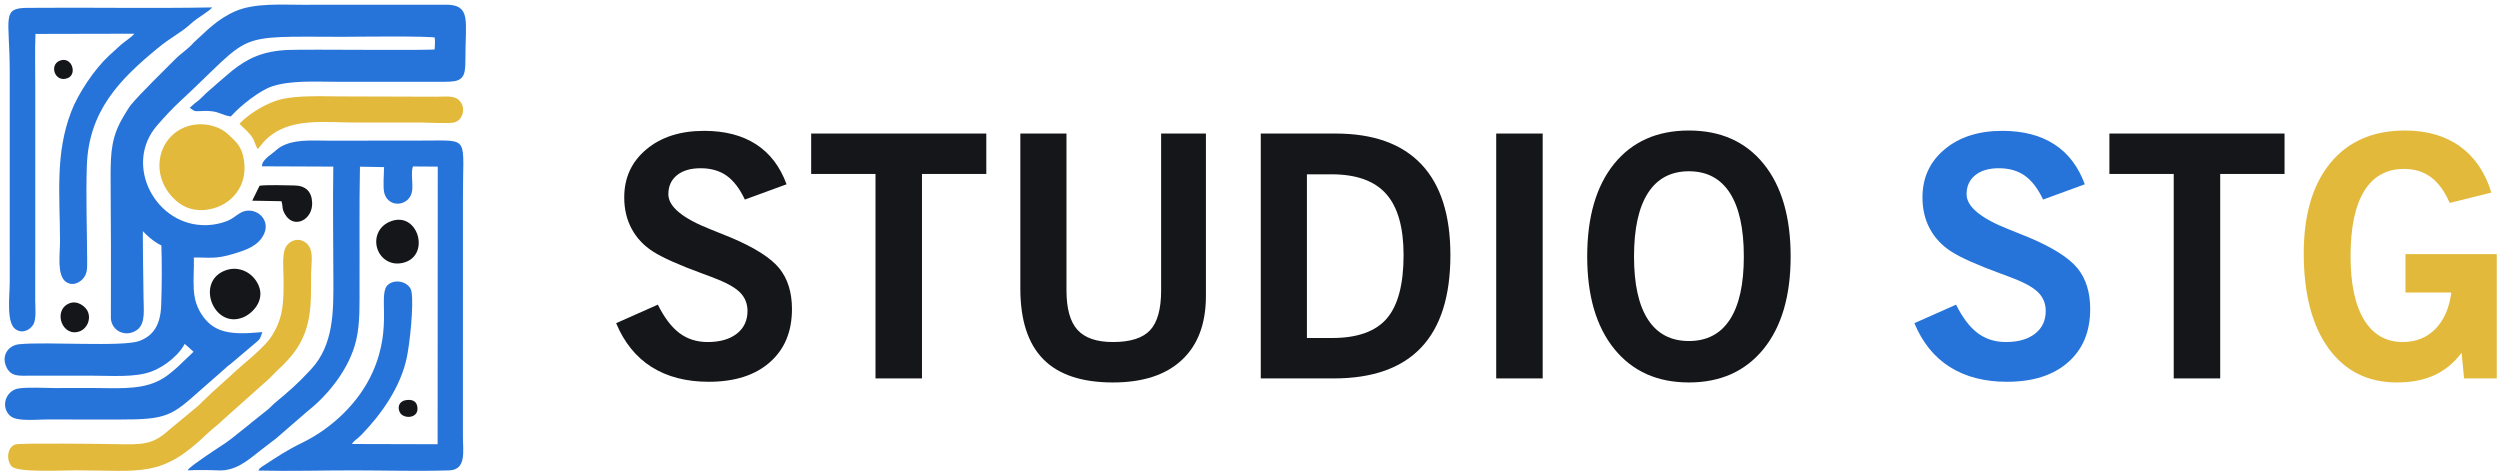 <svg width="338" height="64" viewBox="0 0 338 64" fill="none" xmlns="http://www.w3.org/2000/svg">
<path fill-rule="evenodd" clip-rule="evenodd" d="M18.974 30.448C19.46 30.71 20.345 32.102 22.189 32.95C22.284 35.519 22.265 38.77 22.167 41.346C22.062 44.095 21.005 45.722 18.914 46.472C16.566 47.314 6.328 46.544 2.633 46.917C1.505 47.031 0.65 48.013 1.142 49.302C1.642 50.612 2.602 50.409 4.158 50.412C6.947 50.419 9.738 50.419 12.527 50.415C14.967 50.411 18.144 50.681 20.316 49.89C22.111 49.236 24.276 47.469 24.812 45.897C25.011 45.997 26.472 47.298 26.717 47.558L24.257 49.901C23.373 50.656 22.69 51.327 21.348 51.945C18.748 53.143 15.399 52.824 12.401 52.835C10.752 52.841 9.104 52.842 7.456 52.841C6.168 52.84 3.68 52.698 2.528 52.901C1.163 53.141 0.524 54.924 1.617 55.933C2.36 56.619 4.991 56.334 6.187 56.336C9.484 56.341 12.781 56.336 16.078 56.342C22.585 56.354 23.006 55.882 26.967 52.361L30.212 49.515C30.571 49.152 30.564 49.213 30.906 48.942L34.612 45.805C34.965 45.41 34.732 45.754 34.902 45.33C31.235 45.643 28.898 45.339 27.231 43.122C25.225 40.456 25.939 38.005 25.825 34.44C28.379 34.393 28.97 34.713 31.506 33.944C33.276 33.407 34.698 32.886 35.359 31.463C36.188 29.68 34.15 28.213 32.647 29.131C31.922 29.574 31.641 29.943 30.649 30.304C29.839 30.6 28.941 30.78 28.001 30.814C20.742 31.082 16.095 22.279 20.971 16.692C21.957 15.564 22.965 14.467 23.998 13.508C34.271 3.975 31.055 4.562 46.511 4.599C46.739 4.6 58.792 4.444 59.044 4.744C59.286 5.205 59.156 6.411 59.115 7.032C58.426 7.241 41.763 7.022 39.029 7.127C35.644 7.257 33.629 8.25 31.626 9.85C31.386 10.042 31.175 10.236 30.942 10.432L29.573 11.601C28.832 12.3 28.362 12.588 27.581 13.409C27.023 13.996 26.656 14.145 26.228 14.554C26.564 14.813 27.358 14.493 28.76 14.678C29.776 14.812 30.302 15.215 31.062 15.341C32.264 14.033 34.836 11.934 36.656 11.324C39.277 10.446 42.73 10.678 45.622 10.681L60.078 10.679C62.234 10.682 62.538 10.41 62.54 8.251C62.544 2.473 63.294 1.001 60.205 1.015L40.931 1.023C38.029 1.029 34.53 0.77 31.995 1.853C30.862 2.337 29.79 3.055 29.022 3.699C28.733 3.941 28.639 4.028 28.407 4.221L26.49 5.986C25.611 6.988 24.818 7.414 23.958 8.268C22.447 9.769 19.152 13.02 18.025 14.379C17.751 14.709 17.37 15.361 17.079 15.843C15.471 18.495 15.336 20.439 15.332 23.845C15.329 27.058 15.378 30.27 15.379 33.481L15.37 43.099C15.526 44.482 17.044 45.171 18.289 44.312C19.316 43.604 19.029 41.746 19.027 40.202C19.025 38.493 18.862 31.409 18.973 30.446L18.974 30.448Z" fill="#2674D9" stroke="#2674D9" stroke-width="0.756" stroke-miterlimit="22.926"/>
<path fill-rule="evenodd" clip-rule="evenodd" d="M51.929 22.594C51.919 23.503 51.748 25.308 51.961 26.108C52.517 28.201 55.392 27.904 55.713 25.832C55.866 24.844 55.526 23.401 55.822 22.505L59.184 22.53L59.165 60.059L47.59 60.029C47.845 59.553 48.246 59.429 48.865 58.789C51.586 55.979 54.171 52.32 55.005 48.309C55.405 46.388 55.948 41.357 55.639 39.447C55.443 38.234 53.674 37.63 52.571 38.405C50.912 39.573 53.232 44.014 50.352 50.382C48.506 54.462 44.866 57.916 40.822 59.879C38.721 60.899 37.405 61.801 35.577 62.995C35.449 63.078 35.345 63.12 35.201 63.264C34.906 63.559 35.126 63.273 34.941 63.62C39.196 63.726 43.627 63.59 47.906 63.595C52.11 63.601 56.544 63.726 60.72 63.597C63.095 63.523 62.587 61.007 62.586 58.971L62.59 26.763C62.56 18.466 63.623 18.984 57.544 19.004C53.232 19.018 48.92 19.005 44.61 19.02C42.616 19.026 40.375 18.818 38.633 19.523C37.569 19.952 37.451 20.272 36.739 20.794C36.35 21.078 35.313 21.845 35.434 22.486L45.061 22.526C44.988 27.593 45.055 32.723 45.074 37.795C45.09 42.11 45.125 46.635 42.045 49.938C40.073 52.052 39.219 52.755 37.115 54.523C36.743 54.836 36.52 55.142 36.13 55.434L34.08 57.065C33.707 57.391 33.399 57.631 33.032 57.919C31.844 58.851 31.079 59.543 29.774 60.368C29.157 60.759 26.176 62.739 25.599 63.321C25.356 63.566 25.617 63.184 25.39 63.59C26.731 63.529 28.178 63.539 29.52 63.598C31.755 63.697 33.34 62.397 35.094 60.992C35.936 60.318 36.572 59.88 37.318 59.286L41.598 55.578C44.447 53.335 47.264 49.776 48.149 46.021C48.71 43.646 48.597 41.045 48.609 38.555C48.636 33.248 48.558 27.864 48.667 22.536L51.931 22.595L51.929 22.594Z" fill="#2674D9"/>
<path fill-rule="evenodd" clip-rule="evenodd" d="M4.799 4.587L18.159 4.558C17.857 4.975 17.076 5.448 16.385 6.024L14.727 7.533C12.765 9.361 10.587 12.594 9.625 15.107C7.425 20.851 8.104 26.381 8.114 32.595C8.118 34.343 7.662 37.22 8.917 38.111C9.739 38.693 10.618 38.278 11.121 37.782C11.814 37.099 11.793 36.347 11.785 35.131C11.759 30.975 11.607 26.579 11.739 22.45C11.977 15.002 16.182 10.738 21.316 6.516C23.204 4.963 24.437 4.47 25.84 3.176C26.745 2.342 28.304 1.54 28.677 1.002C20.449 1.155 11.94 0.985 3.649 1.063C0.223 1.094 1.275 2.374 1.314 9.39L1.315 38.174C1.311 40.035 0.819 43.66 2.117 44.527C3.107 45.188 4.127 44.534 4.515 43.856C4.938 43.118 4.762 41.518 4.761 40.583C4.761 38.174 4.757 35.765 4.767 33.356L4.768 11.799C4.774 9.484 4.699 6.858 4.798 4.587H4.799Z" fill="#2674D9"/>
<path fill-rule="evenodd" clip-rule="evenodd" d="M41.974 41.345C42.088 39.931 42.033 38.354 42.06 36.906C42.088 35.452 42.438 33.903 41.546 32.994C40.562 31.992 39.106 32.419 38.573 33.533C38.124 34.47 38.332 36.657 38.337 37.793C38.349 40.946 38.3 42.847 36.853 45.252C35.741 47.101 32.774 49.23 31.145 50.829L28.74 52.995C28.341 53.352 28.03 53.703 27.639 54.046C27.171 54.457 26.983 54.759 26.456 55.145L22.781 58.192C20.608 60.162 19.175 60.127 15.571 60.046C14.431 60.02 2.785 59.877 2.098 60.086C0.931 60.442 0.827 62.258 1.588 63.06C2.399 63.915 8.433 63.591 10.119 63.589C19.076 63.581 21.76 64.659 27.899 58.74C28.644 58.021 29.367 57.537 30.257 56.663L36.225 51.344C36.635 50.997 36.968 50.575 37.369 50.207C40.04 47.757 41.633 45.577 41.974 41.343L41.974 41.345Z" fill="#E2B93B"/>
<path fill-rule="evenodd" clip-rule="evenodd" d="M32.395 16.745C32.961 17.357 33.32 17.567 33.863 18.237C34.501 19.024 34.42 19.489 34.845 20.156C35.163 19.841 35.446 19.392 35.767 19.061C38.974 15.753 43.769 16.589 48.413 16.57C51.283 16.558 54.165 16.558 57.035 16.569C58.147 16.573 60.334 16.724 61.318 16.573C62.377 16.413 63.023 14.914 62.323 13.864C61.625 12.815 60.444 13.076 58.938 13.074L46.004 13.035C43.533 13.021 40.088 12.868 37.799 13.477C36.013 13.953 33.795 15.306 32.583 16.521C32.397 16.707 32.537 16.503 32.395 16.745Z" fill="#E2B93B"/>
<path fill-rule="evenodd" clip-rule="evenodd" d="M26.503 16.831C21.526 17.397 19.727 23.531 23.814 27.142C24.901 28.103 26.418 28.651 28.263 28.31C31.219 27.765 33.53 25.235 32.983 21.66C32.68 19.673 31.818 19.097 30.805 18.124C29.883 17.237 28.127 16.647 26.503 16.831Z" fill="#E2B93B"/>
<path fill-rule="evenodd" clip-rule="evenodd" d="M30.592 36.517C26.319 37.956 28.86 44.535 32.857 42.912C34.133 42.394 35.86 40.645 34.954 38.571C34.189 36.819 32.309 35.938 30.592 36.517Z" fill="#141619"/>
<path fill-rule="evenodd" clip-rule="evenodd" d="M52.791 29.936C51.071 30.614 50.569 32.301 51.026 33.653C51.486 35.012 52.904 36.034 54.718 35.469C58.212 34.38 56.465 28.487 52.791 29.936Z" fill="#141619"/>
<path fill-rule="evenodd" clip-rule="evenodd" d="M34.101 27.132L38.058 27.203C38.309 28.063 38.047 28.141 38.56 29.008C39.736 30.998 42.292 29.74 42.203 27.4C42.146 25.877 41.303 25.093 39.794 25.074C38.447 25.057 36.369 24.971 35.099 25.105L34.101 27.132Z" fill="#141619"/>
<path fill-rule="evenodd" clip-rule="evenodd" d="M9.327 41.031C7.074 42.015 8.465 45.761 10.867 44.758C11.628 44.44 12.322 43.388 11.909 42.21C11.654 41.483 10.476 40.528 9.327 41.031Z" fill="#141619"/>
<path fill-rule="evenodd" clip-rule="evenodd" d="M8.075 8.207C6.606 8.799 7.434 11.224 9.138 10.567C10.5 10.043 9.71 7.549 8.075 8.207Z" fill="#141619"/>
<path fill-rule="evenodd" clip-rule="evenodd" d="M54.019 55.673C54.465 56.753 56.859 56.634 56.387 54.819C56.224 54.196 55.646 53.959 54.825 54.109C54.141 54.235 53.67 54.828 54.019 55.673Z" fill="#141619"/>
<path d="M83.303 43.693L88.941 41.189C89.814 42.95 90.793 44.232 91.864 45.037C92.941 45.841 94.209 46.243 95.681 46.243C97.343 46.243 98.656 45.864 99.62 45.113C100.584 44.353 101.062 43.336 101.062 42.046C101.062 41.022 100.705 40.172 99.992 39.481C99.278 38.791 97.996 38.107 96.144 37.425C95.893 37.318 95.529 37.189 95.059 37.022C91.818 35.838 89.556 34.829 88.281 34.001C87.021 33.197 86.065 32.172 85.397 30.927C84.729 29.683 84.396 28.271 84.396 26.7C84.396 24.029 85.39 21.865 87.386 20.195C89.374 18.526 91.978 17.691 95.195 17.691C98.003 17.691 100.349 18.298 102.224 19.512C104.099 20.727 105.472 22.533 106.345 24.916L100.705 26.981C100.007 25.5 99.188 24.431 98.239 23.755C97.29 23.08 96.114 22.746 94.725 22.746C93.374 22.746 92.304 23.057 91.53 23.687C90.748 24.317 90.361 25.175 90.361 26.261C90.361 27.93 92.266 29.516 96.076 31.011C97.253 31.474 98.171 31.846 98.839 32.127C102.026 33.478 104.197 34.852 105.35 36.263C106.497 37.675 107.074 39.511 107.074 41.781C107.074 44.84 106.072 47.238 104.068 48.991C102.072 50.744 99.317 51.617 95.826 51.617C92.782 51.617 90.21 50.949 88.092 49.614C85.982 48.277 84.388 46.304 83.303 43.693Z" fill="#141619"/>
<path d="M118.368 51.161V23.519H109.67V18.055H133.349V23.519H124.651V51.161H118.368Z" fill="#141619"/>
<path d="M137.949 38.995V18.055H144.188V39.261C144.188 41.72 144.682 43.504 145.676 44.596C146.67 45.697 148.271 46.243 150.473 46.243C152.818 46.243 154.488 45.712 155.482 44.657C156.483 43.595 156.984 41.796 156.984 39.261V18.055H163.041V39.997C163.041 43.761 161.956 46.653 159.785 48.672C157.606 50.699 154.51 51.708 150.472 51.708C146.26 51.708 143.118 50.661 141.053 48.566C138.981 46.463 137.949 43.276 137.949 38.995Z" fill="#141619"/>
<path d="M176.695 45.697H180.102C183.518 45.697 185.977 44.816 187.495 43.063C189.005 41.302 189.764 38.449 189.764 34.487C189.764 30.738 188.974 27.975 187.404 26.214C185.833 24.446 183.366 23.566 180.012 23.566H176.695V45.697ZM170.456 51.161V18.055H180.565C185.681 18.055 189.551 19.444 192.17 22.214C194.788 24.984 196.094 29.076 196.094 34.487C196.094 40.028 194.781 44.195 192.148 46.98C189.514 49.766 185.575 51.162 180.323 51.162L170.456 51.161Z" fill="#141619"/>
<path d="M202.287 51.161V18.055H208.571V51.161H202.287Z" fill="#141619"/>
<path d="M220.92 34.684C220.92 38.434 221.55 41.272 222.81 43.208C224.07 45.143 225.914 46.107 228.343 46.107C230.772 46.107 232.616 45.142 233.876 43.208C235.136 41.272 235.766 38.434 235.766 34.684C235.766 30.912 235.136 28.044 233.876 26.085C232.616 24.134 230.772 23.155 228.343 23.155C225.915 23.155 224.07 24.134 222.81 26.085C221.55 28.043 220.92 30.912 220.92 34.684ZM214.59 34.676C214.59 29.326 215.805 25.151 218.233 22.146C220.67 19.148 224.032 17.645 228.335 17.645C232.631 17.645 236.001 19.148 238.437 22.146C240.874 25.151 242.096 29.326 242.096 34.676C242.096 39.997 240.874 44.164 238.43 47.184C235.979 50.197 232.616 51.708 228.335 51.708C224.062 51.708 220.707 50.197 218.256 47.184C215.812 44.164 214.59 39.997 214.59 34.676Z" fill="#141619"/>
<path d="M293.888 51.161V23.519H285.19V18.055H308.871V23.519H300.172V51.161H293.888Z" fill="#141619"/>
<path d="M258.823 43.693L264.462 41.189C265.335 42.95 266.314 44.232 267.384 45.037C268.462 45.841 269.73 46.243 271.202 46.243C272.864 46.243 274.177 45.864 275.141 45.113C276.105 44.353 276.583 43.336 276.583 42.046C276.583 41.022 276.226 40.172 275.513 39.481C274.799 38.791 273.517 38.107 271.665 37.425C271.414 37.318 271.05 37.189 270.58 37.022C267.339 35.838 265.077 34.829 263.802 34.001C262.542 33.197 261.586 32.172 260.918 30.927C260.25 29.683 259.916 28.271 259.916 26.7C259.916 24.029 260.911 21.865 262.907 20.195C264.895 18.526 267.499 17.691 270.716 17.691C273.524 17.691 275.87 18.298 277.745 19.512C279.62 20.727 280.993 22.533 281.866 24.916L276.226 26.981C275.528 25.5 274.708 24.431 273.76 23.755C272.811 23.08 271.635 22.746 270.246 22.746C268.895 22.746 267.825 23.057 267.051 23.687C266.269 24.317 265.882 25.175 265.882 26.261C265.882 27.93 267.787 29.516 271.597 31.011C272.774 31.474 273.692 31.846 274.36 32.127C277.547 33.478 279.718 34.852 280.871 36.263C282.018 37.675 282.595 39.511 282.595 41.781C282.595 44.84 281.593 47.238 279.589 48.991C277.593 50.744 274.838 51.617 271.347 51.617C268.303 51.617 265.73 50.949 263.613 49.614C261.503 48.277 259.908 46.304 258.823 43.693Z" fill="#2674D9"/>
<path d="M333.143 51.161L332.809 47.693C331.777 49.066 330.547 50.076 329.12 50.728C327.701 51.381 326.016 51.708 324.073 51.708C320.134 51.708 317.045 50.167 314.813 47.086C312.582 43.997 311.466 39.724 311.466 34.251C311.466 29.022 312.673 24.946 315.079 22.024C317.485 19.103 320.847 17.645 325.159 17.645C328.126 17.645 330.601 18.366 332.597 19.8C334.593 21.242 336.005 23.322 336.832 26.039L331.193 27.436C330.525 25.879 329.69 24.726 328.68 23.967C327.671 23.216 326.456 22.836 325.037 22.836C322.669 22.836 320.871 23.831 319.641 25.826C318.412 27.823 317.796 30.76 317.796 34.639C317.796 38.373 318.404 41.242 319.626 43.245C320.847 45.241 322.593 46.243 324.863 46.243C326.638 46.243 328.103 45.651 329.272 44.468C330.434 43.276 331.147 41.637 331.413 39.549H325.219V34.358H337.56V51.161H333.143Z" fill="#E2B93B"/>
</svg>
